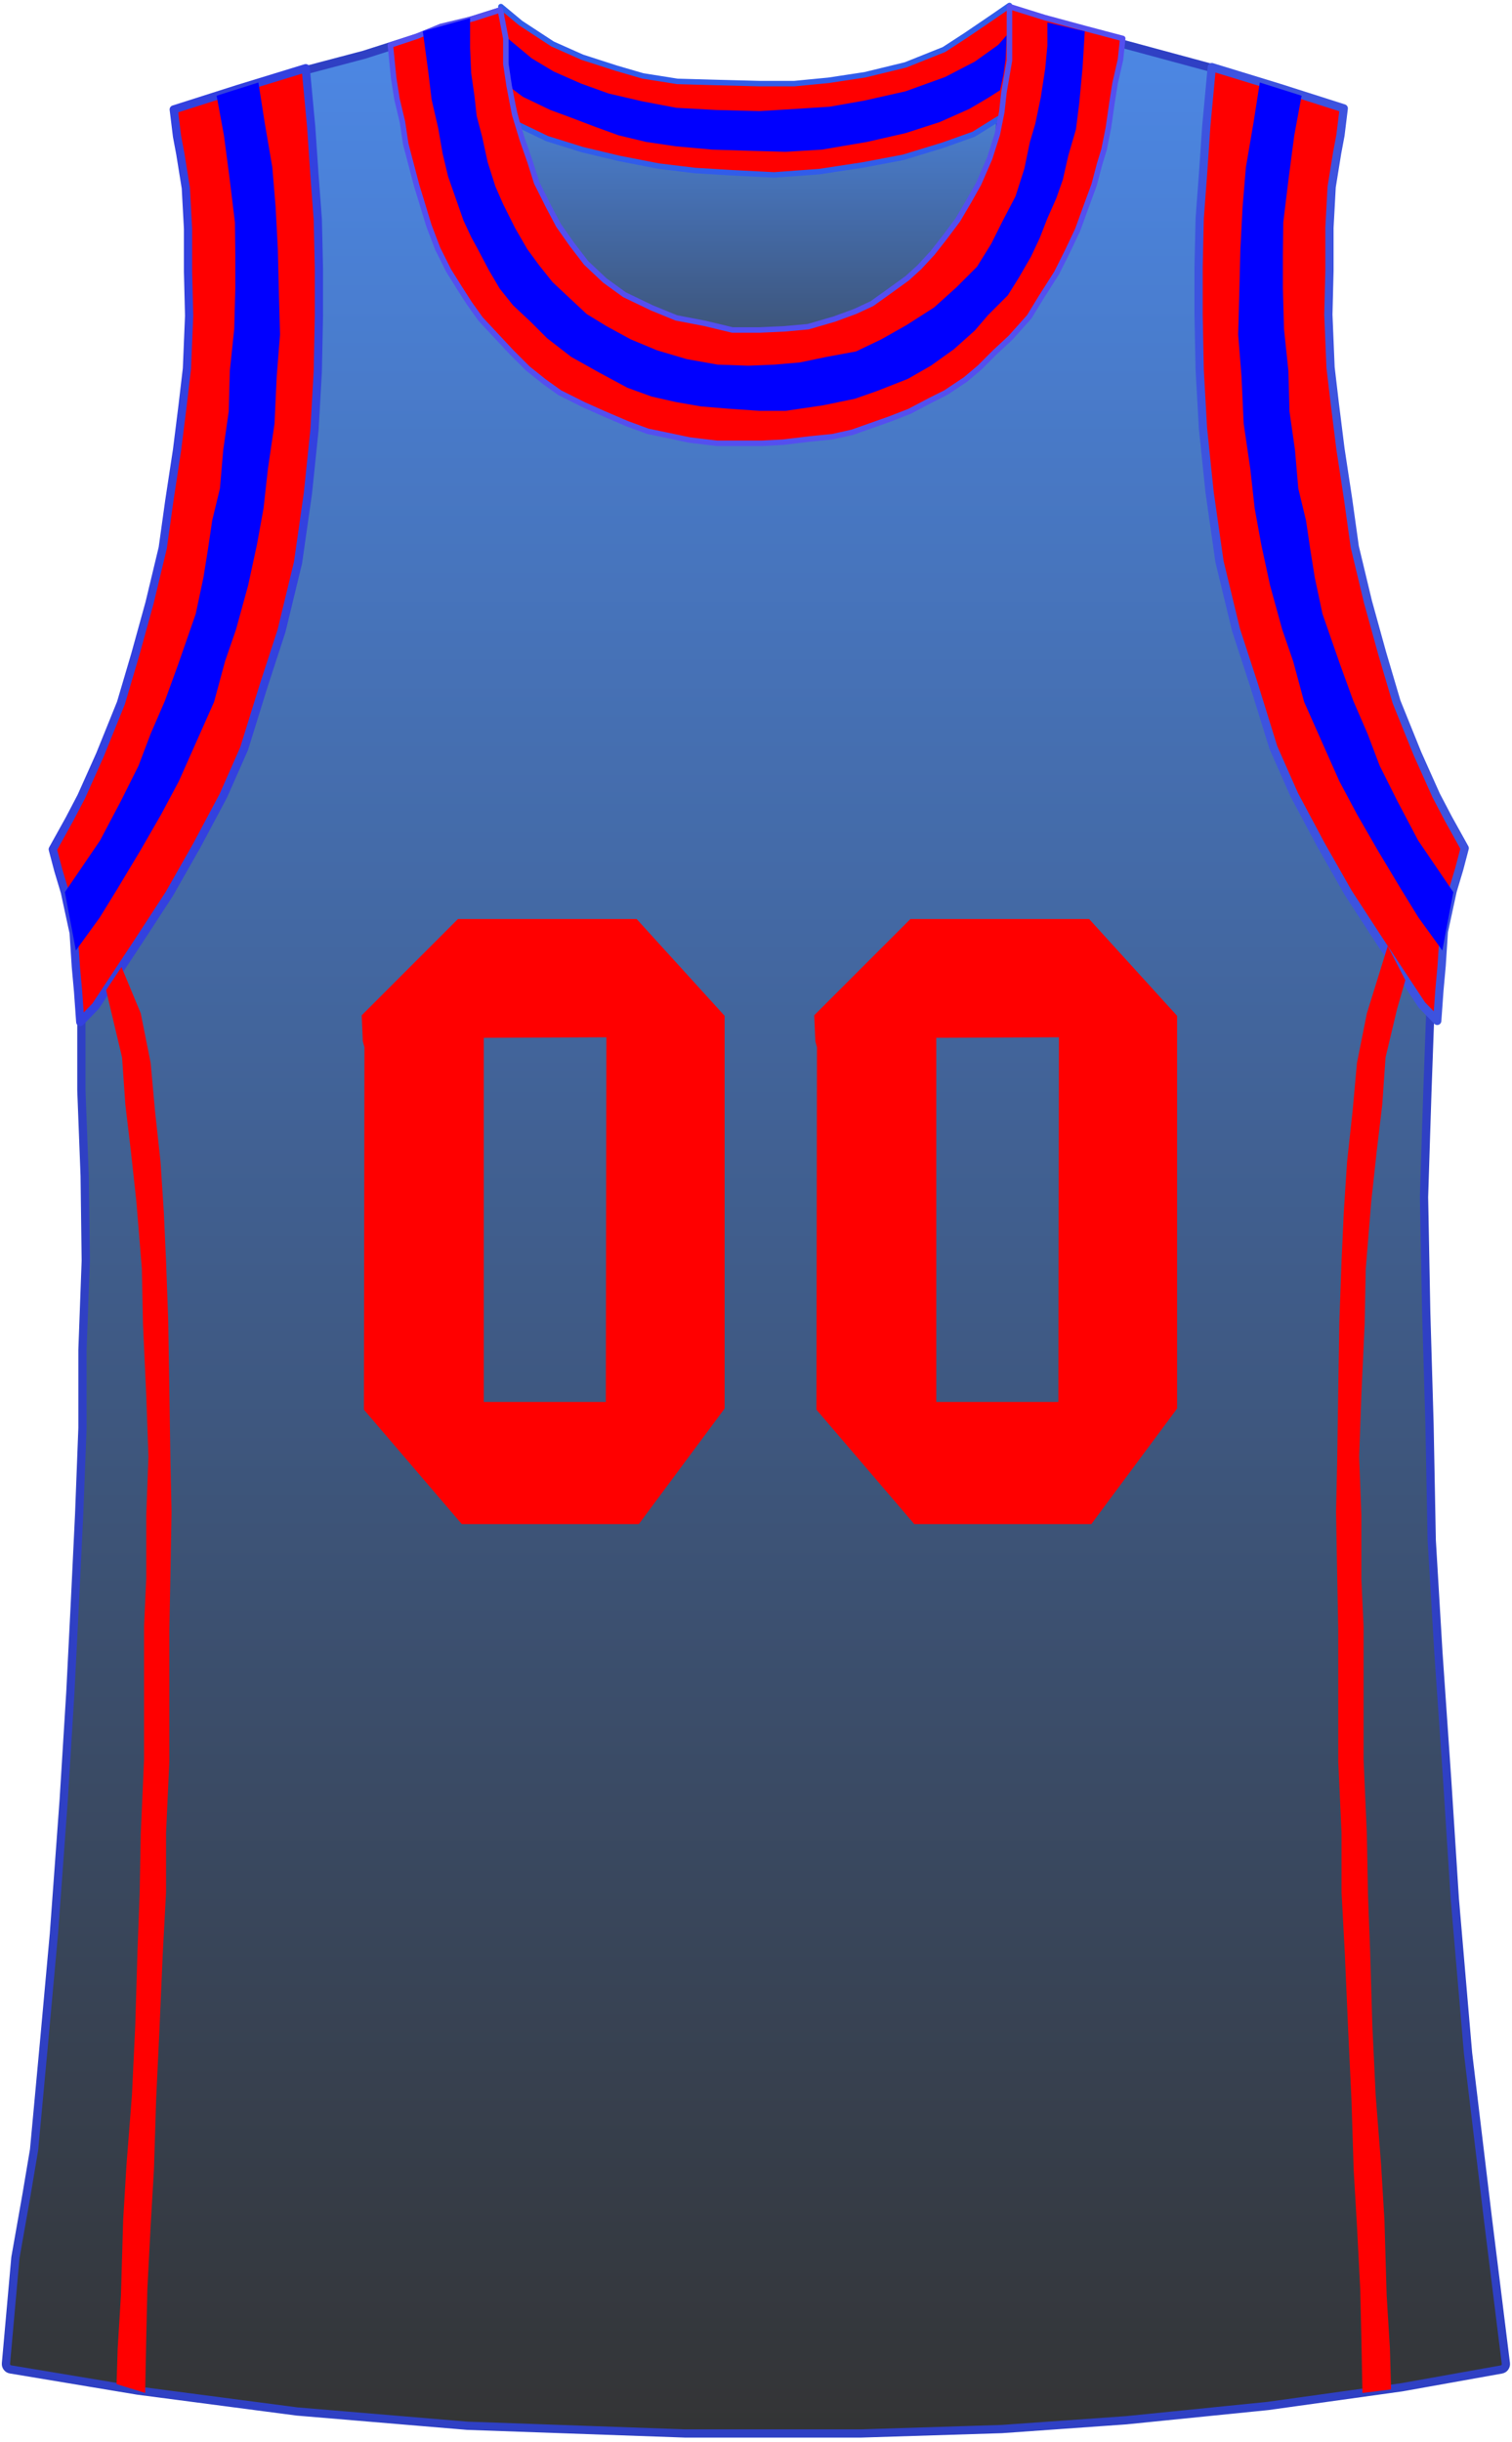 <?xml version="1.0" encoding="UTF-8" standalone="no"?>
<!DOCTYPE svg PUBLIC "-//W3C//DTD SVG 1.1//EN" "http://www.w3.org/Graphics/SVG/1.1/DTD/svg11.dtd">
<svg xmlns:xl="http://www.w3.org/1999/xlink" xmlns:dc="http://purl.org/dc/elements/1.1/" xmlns="http://www.w3.org/2000/svg" version="1.1" viewBox="-161 152 275 444" width="275" height="444">
  <defs>
    <linearGradient x1="0" x2="1" id="Gradient" gradientUnits="userSpaceOnUse">
      <stop offset="0" stop-color="#4d89e8"/>
      <stop offset="1" stop-color="#333"/>
    </linearGradient>
    <linearGradient id="Obj_Gradient" xl:href="#Gradient" gradientTransform="translate(-26.55 163) rotate(90) scale(81.8)"/>
    <linearGradient id="Obj_Gradient_2" xl:href="#Gradient" gradientTransform="translate(-23.5 153.75) rotate(90) scale(440.659)"/>
  </defs>
  <g id="Detroit_Pistons" stroke-opacity="1" fill-opacity="1" stroke-dasharray="none" fill="none" stroke="none">
    <title>Detroit Pistons</title>
    <g id="Detroit_Pistons_Layer_1">
      <title>Layer 1</title>
      <g id="Graphic_15">
        <path d="M -75.3 163 L -30.9 170.8 L -4.1 172.2 L 24.7 164.6 L 26.4 227 L -18.6 244.8 L -70.2 236.2 L -68.3 207.8 L -73.3 190.8 L -79.5 179.6 Z" fill="url(#Obj_Gradient)"/>
        <path d="M -75.3 163 L -30.9 170.8 L -4.1 172.2 L 24.7 164.6 L 26.4 227 L -18.6 244.8 L -70.2 236.2 L -68.3 207.8 L -73.3 190.8 L -79.5 179.6 Z" stroke="black" stroke-linecap="round" stroke-linejoin="round" stroke-width="1"/>
      </g>
      <g id="Graphic_14">
        <path d="M -159.086 582.762 L -136.017 586.606 C -136.006 586.608 -135.994 586.61 -135.983 586.611 L -107.023 590.406 C -107.008 590.408 -106.992 590.41 -106.977 590.411 L -76.024 593.007 C -76.008 593.009 -75.992 593.01 -75.976 593.01 L -36.418 594.409 C -36.406 594.409 -36.394 594.409 -36.382 594.409 L -4.416 594.409 C -4.405 594.409 -4.395 594.409 -4.384 594.409 L 21.18 593.61 C 21.193 593.609 21.207 593.609 21.22 593.608 L 43.785 592.01 C 43.795 592.01 43.805 592.009 43.815 592.008 L 69.581 589.411 C 69.594 589.41 69.606 589.408 69.619 589.407 L 93.981 586.012 C 93.994 586.01 94.006 586.008 94.019 586.006 L 112.067 582.776 C 112.59 582.683 112.949 582.196 112.883 581.669 L 109.6 555.211 C 109.6 555.21 109.6 555.209 109.6 555.207 L 106.002 525.226 C 106.001 525.215 106 525.204 105.999 525.192 L 103.601 497.22 C 103.6 497.213 103.6 497.206 103.599 497.199 L 102.2 475.412 C 102.2 475.41 102.2 475.408 102.2 475.407 L 100.6 452.214 C 100.6 452.211 100.6 452.208 100.6 452.204 L 99.401 432.029 C 99.4 432.016 99.4 432.003 99.4 431.989 L 99 411.014 C 99 411.011 99 411.007 99 411.004 L 98.4 390.614 C 98.4 390.611 98.4 390.608 98.4 390.604 L 98 369.635 C 98 369.618 98 369.601 98.001 369.584 L 98.6 350.811 C 98.6 350.81 98.6 350.809 98.6 350.807 L 99.397 328.683 C 99.399 328.634 99.404 328.585 99.413 328.537 L 102.229 313.358 C 102.23 313.353 102.231 313.347 102.232 313.342 L 103.324 306.851 C 103.372 306.565 103.294 306.271 103.109 306.048 L 94.965 296.2 C 94.857 296.069 94.784 295.912 94.753 295.745 L 93.231 287.567 C 93.21 287.456 93.172 287.35 93.116 287.253 L 77.541 260.046 C 77.449 259.885 77.403 259.702 77.409 259.517 L 78.599 222.229 C 78.6 222.21 78.6 222.19 78.599 222.171 L 78.201 207.032 C 78.2 207.011 78.2 206.989 78.201 206.968 L 78.597 196.683 C 78.599 196.628 78.606 196.573 78.617 196.518 L 81.216 184.017 C 81.226 183.973 81.232 183.927 81.235 183.881 L 81.952 173.303 C 81.981 172.882 81.741 172.487 81.353 172.319 L 72.281 168.372 C 72.247 168.357 72.213 168.345 72.177 168.334 L 58.647 164.155 C 58.636 164.152 58.625 164.149 58.613 164.145 L 43.843 160.153 C 43.835 160.151 43.826 160.149 43.818 160.146 L 32.443 156.754 C 32.434 156.751 32.426 156.749 32.418 156.747 L 23.952 154.454 C 23.419 154.31 22.87 154.625 22.725 155.158 C 22.712 155.206 22.703 155.255 22.697 155.304 L 22.231 159.345 C 22.231 159.348 22.23 159.352 22.23 159.355 L 21.836 163.098 C 21.832 163.133 21.83 163.168 21.83 163.203 L 21.83 166.464 C 21.83 166.521 21.825 166.579 21.816 166.635 L 21.042 171.085 C 21.034 171.128 21.029 171.172 21.028 171.216 L 20.411 186.725 C 20.404 186.905 20.348 187.08 20.25 187.231 L 14.867 195.497 C 14.823 195.565 14.77 195.628 14.71 195.684 L 6.225 203.577 C 6.208 203.592 6.191 203.607 6.174 203.621 L -1.092 209.512 C -1.164 209.571 -1.243 209.618 -1.328 209.655 L -9.402 213.115 C -9.533 213.171 -9.673 213.199 -9.815 213.196 L -20.379 213 C -20.393 213 -20.407 213 -20.421 213 L -28.862 213.197 C -28.954 213.199 -29.045 213.188 -29.134 213.166 L -36.724 211.219 C -36.775 211.207 -36.826 211.198 -36.878 211.193 L -44.927 210.426 C -45.106 210.409 -45.277 210.344 -45.422 210.238 L -52.485 205.084 C -52.561 205.028 -52.629 204.962 -52.687 204.888 L -64.128 190.093 C -64.176 190.031 -64.216 189.964 -64.248 189.893 L -68.684 180.057 C -68.76 179.889 -68.788 179.703 -68.764 179.52 L -67.587 170.287 C -67.576 170.196 -67.576 170.104 -67.59 170.013 L -68.959 160.823 C -68.966 160.775 -68.97 160.725 -68.97 160.676 L -68.97 155.113 C -68.97 154.56 -69.417 154.113 -69.97 154.113 C -70.071 154.113 -70.172 154.128 -70.269 154.159 L -75.968 155.95 C -75.969 155.95 -75.97 155.95 -75.971 155.951 L -84.769 158.75 C -84.769 158.75 -84.77 158.75 -84.77 158.75 L -94.745 161.942 C -94.761 161.947 -94.778 161.952 -94.795 161.957 L -105.359 164.747 C -105.366 164.749 -105.373 164.751 -105.38 164.753 L -115.759 167.747 C -115.766 167.749 -115.773 167.751 -115.78 167.753 L -121.975 169.689 C -122.103 169.729 -122.222 169.795 -122.325 169.882 L -127.016 173.873 C -127.257 174.079 -127.387 174.387 -127.365 174.703 L -127.002 179.969 C -127.001 179.99 -126.999 180.01 -126.996 180.031 L -126.009 187.535 C -126.003 187.578 -126 187.622 -126 187.666 L -126 194.743 C -126 194.781 -125.998 194.819 -125.993 194.857 L -124.609 206.92 C -124.603 206.973 -124.601 207.027 -124.604 207.081 L -125.196 219.722 C -125.199 219.774 -125.197 219.826 -125.191 219.878 L -123.431 235.918 C -123.411 236.102 -123.442 236.289 -123.522 236.456 L -129.122 248.236 C -129.174 248.345 -129.205 248.461 -129.215 248.581 L -129.985 257.618 C -129.995 257.738 -130.027 257.856 -130.079 257.965 L -134.35 266.895 C -134.383 266.965 -134.408 267.038 -134.425 267.114 L -137.964 283.433 C -137.988 283.544 -138.03 283.649 -138.089 283.745 L -145.86 296.372 C -145.932 296.489 -145.979 296.621 -145.999 296.758 L -147.392 306.739 C -147.397 306.78 -147.4 306.821 -147.401 306.861 L -147.599 319.361 C -147.6 319.393 -147.599 319.425 -147.596 319.457 L -146.203 336.769 C -146.201 336.796 -146.2 336.823 -146.2 336.849 L -146.2 350.19 C -146.2 350.203 -146.2 350.216 -146.199 350.228 L -145.6 365.797 C -145.6 365.805 -145.6 365.813 -145.6 365.822 L -145.4 381.184 C -145.4 381.201 -145.4 381.218 -145.401 381.234 L -145.999 397.391 C -146 397.403 -146 397.415 -146 397.428 L -146 411.59 C -146 411.603 -146 411.616 -146.001 411.628 L -146.6 427.204 C -146.6 427.208 -146.6 427.211 -146.6 427.214 L -147.4 443.808 C -147.4 443.809 -147.4 443.81 -147.4 443.81 L -148.2 459.604 C -148.2 459.607 -148.2 459.611 -148.2 459.615 L -149.4 479.004 C -149.4 479.007 -149.4 479.011 -149.4 479.015 L -151.199 503.6 C -151.2 503.606 -151.2 503.612 -151.201 503.618 L -153 523.408 C -153 523.409 -153 523.41 -153 523.41 L -154.797 542.772 C -154.799 542.797 -154.802 542.821 -154.806 542.846 L -156.169 550.946 C -156.169 550.949 -156.17 550.951 -156.17 550.954 L -158.193 562.406 C -158.198 562.435 -158.201 562.463 -158.204 562.491 L -159.918 581.686 C -159.964 582.207 -159.602 582.676 -159.086 582.762 Z" fill="url(#Obj_Gradient_2)"/>
        <path d="M -159.086 582.762 L -136.017 586.606 C -136.006 586.608 -135.994 586.61 -135.983 586.611 L -107.023 590.406 C -107.008 590.408 -106.992 590.41 -106.977 590.411 L -76.024 593.007 C -76.008 593.009 -75.992 593.01 -75.976 593.01 L -36.418 594.409 C -36.406 594.409 -36.394 594.409 -36.382 594.409 L -4.416 594.409 C -4.405 594.409 -4.395 594.409 -4.384 594.409 L 21.18 593.61 C 21.193 593.609 21.207 593.609 21.22 593.608 L 43.785 592.01 C 43.795 592.01 43.805 592.009 43.815 592.008 L 69.581 589.411 C 69.594 589.41 69.606 589.408 69.619 589.407 L 93.981 586.012 C 93.994 586.01 94.006 586.008 94.019 586.006 L 112.067 582.776 C 112.59 582.683 112.949 582.196 112.883 581.669 L 109.6 555.211 C 109.6 555.21 109.6 555.209 109.6 555.207 L 106.002 525.226 C 106.001 525.215 106 525.204 105.999 525.192 L 103.601 497.22 C 103.6 497.213 103.6 497.206 103.599 497.199 L 102.2 475.412 C 102.2 475.41 102.2 475.408 102.2 475.407 L 100.6 452.214 C 100.6 452.211 100.6 452.208 100.6 452.204 L 99.401 432.029 C 99.4 432.016 99.4 432.003 99.4 431.989 L 99 411.014 C 99 411.011 99 411.007 99 411.004 L 98.4 390.614 C 98.4 390.611 98.4 390.608 98.4 390.604 L 98 369.635 C 98 369.618 98 369.601 98.001 369.584 L 98.6 350.811 C 98.6 350.81 98.6 350.809 98.6 350.807 L 99.397 328.683 C 99.399 328.634 99.404 328.585 99.413 328.537 L 102.229 313.358 C 102.23 313.353 102.231 313.347 102.232 313.342 L 103.324 306.851 C 103.372 306.565 103.294 306.271 103.109 306.048 L 94.965 296.2 C 94.857 296.069 94.784 295.912 94.753 295.745 L 93.231 287.567 C 93.21 287.456 93.172 287.35 93.116 287.253 L 77.541 260.046 C 77.449 259.885 77.403 259.702 77.409 259.517 L 78.599 222.229 C 78.6 222.21 78.6 222.19 78.599 222.171 L 78.201 207.032 C 78.2 207.011 78.2 206.989 78.201 206.968 L 78.597 196.683 C 78.599 196.628 78.606 196.573 78.617 196.518 L 81.216 184.017 C 81.226 183.973 81.232 183.927 81.235 183.881 L 81.952 173.303 C 81.981 172.882 81.741 172.487 81.353 172.319 L 72.281 168.372 C 72.247 168.357 72.213 168.345 72.177 168.334 L 58.647 164.155 C 58.636 164.152 58.625 164.149 58.613 164.145 L 43.843 160.153 C 43.835 160.151 43.826 160.149 43.818 160.146 L 32.443 156.754 C 32.434 156.751 32.426 156.749 32.418 156.747 L 23.952 154.454 C 23.419 154.31 22.87 154.625 22.725 155.158 C 22.712 155.206 22.703 155.255 22.697 155.304 L 22.231 159.345 C 22.231 159.348 22.23 159.352 22.23 159.355 L 21.836 163.098 C 21.832 163.133 21.83 163.168 21.83 163.203 L 21.83 166.464 C 21.83 166.521 21.825 166.579 21.816 166.635 L 21.042 171.085 C 21.034 171.128 21.029 171.172 21.028 171.216 L 20.411 186.725 C 20.404 186.905 20.348 187.08 20.25 187.231 L 14.867 195.497 C 14.823 195.565 14.77 195.628 14.71 195.684 L 6.225 203.577 C 6.208 203.592 6.191 203.607 6.174 203.621 L -1.092 209.512 C -1.164 209.571 -1.243 209.618 -1.328 209.655 L -9.402 213.115 C -9.533 213.171 -9.673 213.199 -9.815 213.196 L -20.379 213 C -20.393 213 -20.407 213 -20.421 213 L -28.862 213.197 C -28.954 213.199 -29.045 213.188 -29.134 213.166 L -36.724 211.219 C -36.775 211.207 -36.826 211.198 -36.878 211.193 L -44.927 210.426 C -45.106 210.409 -45.277 210.344 -45.422 210.238 L -52.485 205.084 C -52.561 205.028 -52.629 204.962 -52.687 204.888 L -64.128 190.093 C -64.176 190.031 -64.216 189.964 -64.248 189.893 L -68.684 180.057 C -68.76 179.889 -68.788 179.703 -68.764 179.52 L -67.587 170.287 C -67.576 170.196 -67.576 170.104 -67.59 170.013 L -68.959 160.823 C -68.966 160.775 -68.97 160.725 -68.97 160.676 L -68.97 155.113 C -68.97 154.56 -69.417 154.113 -69.97 154.113 C -70.071 154.113 -70.172 154.128 -70.269 154.159 L -75.968 155.95 C -75.969 155.95 -75.97 155.95 -75.971 155.951 L -84.769 158.75 C -84.769 158.75 -84.77 158.75 -84.77 158.75 L -94.745 161.942 C -94.761 161.947 -94.778 161.952 -94.795 161.957 L -105.359 164.747 C -105.366 164.749 -105.373 164.751 -105.38 164.753 L -115.759 167.747 C -115.766 167.749 -115.773 167.751 -115.78 167.753 L -121.975 169.689 C -122.103 169.729 -122.222 169.795 -122.325 169.882 L -127.016 173.873 C -127.257 174.079 -127.387 174.387 -127.365 174.703 L -127.002 179.969 C -127.001 179.99 -126.999 180.01 -126.996 180.031 L -126.009 187.535 C -126.003 187.578 -126 187.622 -126 187.666 L -126 194.743 C -126 194.781 -125.998 194.819 -125.993 194.857 L -124.609 206.92 C -124.603 206.973 -124.601 207.027 -124.604 207.081 L -125.196 219.722 C -125.199 219.774 -125.197 219.826 -125.191 219.878 L -123.431 235.918 C -123.411 236.102 -123.442 236.289 -123.522 236.456 L -129.122 248.236 C -129.174 248.345 -129.205 248.461 -129.215 248.581 L -129.985 257.618 C -129.995 257.738 -130.027 257.856 -130.079 257.965 L -134.35 266.895 C -134.383 266.965 -134.408 267.038 -134.425 267.114 L -137.964 283.433 C -137.988 283.544 -138.03 283.649 -138.089 283.745 L -145.86 296.372 C -145.932 296.489 -145.979 296.621 -145.999 296.758 L -147.392 306.739 C -147.397 306.78 -147.4 306.821 -147.401 306.861 L -147.599 319.361 C -147.6 319.393 -147.599 319.425 -147.596 319.457 L -146.203 336.769 C -146.201 336.796 -146.2 336.823 -146.2 336.849 L -146.2 350.19 C -146.2 350.203 -146.2 350.216 -146.199 350.228 L -145.6 365.797 C -145.6 365.805 -145.6 365.813 -145.6 365.822 L -145.4 381.184 C -145.4 381.201 -145.4 381.218 -145.401 381.234 L -145.999 397.391 C -146 397.403 -146 397.415 -146 397.428 L -146 411.59 C -146 411.603 -146 411.616 -146.001 411.628 L -146.6 427.204 C -146.6 427.208 -146.6 427.211 -146.6 427.214 L -147.4 443.808 C -147.4 443.809 -147.4 443.81 -147.4 443.81 L -148.2 459.604 C -148.2 459.607 -148.2 459.611 -148.2 459.615 L -149.4 479.004 C -149.4 479.007 -149.4 479.011 -149.4 479.015 L -151.199 503.6 C -151.2 503.606 -151.2 503.612 -151.201 503.618 L -153 523.408 C -153 523.409 -153 523.41 -153 523.41 L -154.797 542.772 C -154.799 542.797 -154.802 542.821 -154.806 542.846 L -156.169 550.946 C -156.169 550.949 -156.17 550.951 -156.17 550.954 L -158.193 562.406 C -158.198 562.435 -158.201 562.463 -158.204 562.491 L -159.918 581.686 C -159.964 582.207 -159.602 582.676 -159.086 582.762 Z" stroke="#2f40c4" stroke-linecap="round" stroke-linejoin="round" stroke-width="1.5"/>
      </g>
      <g id="Graphic_13">
        <path d="M -69.9 153.2 L -69.7 157 L -69.1 163 L -68.5 168.2 L -67.5 172.2 L -66.9 174.6 L -61.5 177.2 L -55.1 179.2 L -48.4 180.8 L -41.2 182.2 L -34.6 183 L -28 183.4 L -20.2 183.8 L -12 183.2 L -4.1 182 L 3.3 180.6 L 10.5 178.4 L 16.1 176.4 L 20.6 173.6 L 22.8 173 L 23.6 165.4 L 22.7 161.4 L 22.9 156.2 L 22.6 153 L 19.7 155 L 14.7 158.4 L 10.7 161 L 3.7 163.8 L -3.7 165.6 L -10.3 166.6 L -16.5 167.2 L -22.9 167.2 L -30.7 167 L -37.8 166.8 L -44.1 165.8 L -48.9 164.4 L -55.1 162.4 L -60.5 160 L -66.3 156.2 Z" fill="red"/>
        <path d="M -69.9 153.2 L -69.7 157 L -69.1 163 L -68.5 168.2 L -67.5 172.2 L -66.9 174.6 L -61.5 177.2 L -55.1 179.2 L -48.4 180.8 L -41.2 182.2 L -34.6 183 L -28 183.4 L -20.2 183.8 L -12 183.2 L -4.1 182 L 3.3 180.6 L 10.5 178.4 L 16.1 176.4 L 20.6 173.6 L 22.8 173 L 23.6 165.4 L 22.7 161.4 L 22.9 156.2 L 22.6 153 L 19.7 155 L 14.7 158.4 L 10.7 161 L 3.7 163.8 L -3.7 165.6 L -10.3 166.6 L -16.5 167.2 L -22.9 167.2 L -30.7 167 L -37.8 166.8 L -44.1 165.8 L -48.9 164.4 L -55.1 162.4 L -60.5 160 L -66.3 156.2 Z" stroke="#315cea" stroke-linecap="round" stroke-linejoin="round" stroke-width="1"/>
      </g>
      <g id="Graphic_12">
        <path d="M -69.1 158.6 L -68.5 164.8 L -68.3 167.8 L -65.9 169.6 L -60.9 172 L -57.1 173.4 L -52.9 175 L -48.5 176.6 L -43.5 177.8 L -38.1 178.6 L -31.5 179.2 L -25.1 179.4 L -18.1 179.6 L -11.5 179.2 L -3.3 177.8 L 3.7 176.2 L 9.9 174.2 L 15.3 171.8 L 18.7 169.8 L 20.9 168.4 L 21.5 165.6 L 21.9 162.8 L 22.1 158.4 L 20.7 160 L 20.5 160.2 L 16.3 163.2 L 10.9 166 L 3.7 168.6 L -3.819 170.292 L -10.1 171.4 L -16.3 171.8 L -22.9 172.2 L -30.7 172 L -38 171.6 L -44.219 170.413 L -50.3 169 L -55.3 167.2 L -60.3 165 L -64.3 162.6 Z" fill="blue"/>
      </g>
      <g id="Graphic_11">
        <path d="M -90 160.2 L -85.2 158.6 L -80.8 156.8 L -75 155.4 L -70 153.8 L -69 159 L -69 163.6 L -68.4 167.6 L -67.4 172.8 L -66 177.4 L -64.6 181.4 L -63.4 185.2 L -61.2 189.6 L -59.4 193 L -57 196.4 L -54.4 199.793 L -51 202.993 L -47.4 205.593 L -42.4 207.993 L -38 209.793 L -32.8 210.793 L -27.8 211.993 L -22.8 211.993 L -18.4 211.793 L -14 211.393 L -9.2 209.993 L -5.4 208.593 L -2.4 207.193 L .4 205.193 L 4 202.593 L 6.2 200.593 L 8.6 197.993 L 10.8 195.193 L 13.2 191.993 L 15.2 188.593 L 17 185.393 L 19 180.793 L 20.4 176.393 L 21.2 172.393 L 21.6 168.8 L 22.6 162.993 L 22.6 159.393 L 22.6 155.793 L 22.6 153.193 L 29 155.193 L 36.4 157.193 L 43.2 158.993 L 42.8 162.793 L 41.8 167.193 L 41.2 170.993 L 40.6 175.193 L 39.8 179.193 L 39 181.793 L 38 185.593 L 36.6 189.393 L 35 193.793 L 33.2 197.593 L 31.2 201.593 L 28.4 205.993 L 26.2 209.593 L 22.8 213.393 L 20 215.993 L 17.2 218.793 L 14.6 220.993 L 11 223.393 L 8.2 224.793 L 4.4 226.793 L .8 228.193 L -2.6 229.393 L -6 230.593 L -9.6 231.393 L -13.6 231.793 L -18.6 232.393 L -22.4 232.593 L -27 232.593 L -30.6 232.593 L -35.6 231.993 L -39.4 231.193 L -43.2 230.4 L -47 229 L -51.2 227.2 L -54.8 225.593 L -59.2 223.393 L -62 221.393 L -65 218.993 L -68 215.993 L -70.8 212.993 L -73.6 209.993 L -75.6 207.193 L -77.4 204.393 L -79.4 201.193 L -81.4 197.193 L -83 192.993 L -84.4 188.393 L -85.2 185.793 L -86.2 181.993 L -87.2 178.193 L -87.8 174.193 L -88.8 169.993 L -89.4 166.193 Z" fill="red"/>
        <path d="M -90 160.2 L -85.2 158.6 L -80.8 156.8 L -75 155.4 L -70 153.8 L -69 159 L -69 163.6 L -68.4 167.6 L -67.4 172.8 L -66 177.4 L -64.6 181.4 L -63.4 185.2 L -61.2 189.6 L -59.4 193 L -57 196.4 L -54.4 199.793 L -51 202.993 L -47.4 205.593 L -42.4 207.993 L -38 209.793 L -32.8 210.793 L -27.8 211.993 L -22.8 211.993 L -18.4 211.793 L -14 211.393 L -9.2 209.993 L -5.4 208.593 L -2.4 207.193 L .4 205.193 L 4 202.593 L 6.2 200.593 L 8.6 197.993 L 10.8 195.193 L 13.2 191.993 L 15.2 188.593 L 17 185.393 L 19 180.793 L 20.4 176.393 L 21.2 172.393 L 21.6 168.8 L 22.6 162.993 L 22.6 159.393 L 22.6 155.793 L 22.6 153.193 L 29 155.193 L 36.4 157.193 L 43.2 158.993 L 42.8 162.793 L 41.8 167.193 L 41.2 170.993 L 40.6 175.193 L 39.8 179.193 L 39 181.793 L 38 185.593 L 36.6 189.393 L 35 193.793 L 33.2 197.593 L 31.2 201.593 L 28.4 205.993 L 26.2 209.593 L 22.8 213.393 L 20 215.993 L 17.2 218.793 L 14.6 220.993 L 11 223.393 L 8.2 224.793 L 4.4 226.793 L .8 228.193 L -2.6 229.393 L -6 230.593 L -9.6 231.393 L -13.6 231.793 L -18.6 232.393 L -22.4 232.593 L -27 232.593 L -30.6 232.593 L -35.6 231.993 L -39.4 231.193 L -43.2 230.4 L -47 229 L -51.2 227.2 L -54.8 225.593 L -59.2 223.393 L -62 221.393 L -65 218.993 L -68 215.993 L -70.8 212.993 L -73.6 209.993 L -75.6 207.193 L -77.4 204.393 L -79.4 201.193 L -81.4 197.193 L -83 192.993 L -84.4 188.393 L -85.2 185.793 L -86.2 181.993 L -87.2 178.193 L -87.8 174.193 L -88.8 169.993 L -89.4 166.193 Z" stroke="#544fef" stroke-linecap="round" stroke-linejoin="round" stroke-width="1"/>
      </g>
      <g id="Graphic_10">
        <path d="M -84.101 157.689 L -75.501 155.289 L -75.501 160.689 L -75.301 165.289 L -74.701 169.489 L -74.301 173.089 L -73.301 176.889 L -72.301 181.489 L -70.901 185.889 L -69.501 189.089 L -67.301 193.489 L -65.101 197.289 L -62.901 200.289 L -60.501 203.289 L -57.301 206.289 L -54.301 209.089 L -50.701 211.289 L -46.301 213.689 L -41.501 215.689 L -36.101 217.289 L -30.501 218.289 L -24.901 218.489 L -20.101 218.289 L -15.501 217.889 L -10.701 216.889 L -5.301 215.889 L -.701 213.689 L 3.899 211.089 L 8.899 207.889 L 12.899 204.289 L 16.699 200.489 L 19.299 196.289 L 21.299 192.289 L 23.699 187.689 L 25.299 182.689 L 26.299 177.889 L 27.299 174.489 L 28.299 169.689 L 29.099 164.489 L 29.499 160.289 L 29.499 156.089 L 36.299 157.689 L 35.899 164.289 L 35.299 170.689 L 34.699 175.489 L 33.299 180.289 L 32.299 184.689 L 31.099 188.089 L 29.499 191.689 L 28.099 195.289 L 26.499 198.689 L 24.299 202.489 L 22.299 205.689 L 18.699 209.289 L 16.299 212.089 L 12.499 215.489 L 8.299 218.489 L 4.099 220.889 L -1.501 223.089 L -5.501 224.489 L -11.301 225.689 L -18.101 226.689 L -22.901 226.689 L -28.701 226.289 L -33.501 225.889 L -38.101 225.089 L -42.501 224.089 L -46.901 222.489 L -52.101 219.689 L -57.101 216.889 L -61.501 213.489 L -64.501 210.489 L -67.701 207.489 L -70.101 204.489 L -72.101 201.089 L -74.101 197.289 L -75.301 195.089 L -76.701 192.089 L -78.101 188.089 L -79.501 184.089 L -80.501 179.889 L -81.301 175.289 L -82.501 170.089 L -83.101 165.089 Z" fill="blue"/>
      </g>
      <g id="Graphic_9">
        <path d="M -129.4 171.9 L -117.8 168.2 L -105.4 164.4 L -104.4 175.1 L -103.8 183.9 L -103.2 191.9 L -103 200.7 L -103 209.5 L -103.2 219.5 L -103.8 230.1 L -105 241.7 L -106.8 254.3 L -109.8 266.7 L -113 276.5 L -116.6 288.1 L -120.4 296.7 L -125.2 305.7 L -130.2 314.5 L -135.8 323.1 L -143.6 334.9 L -146.4 337.8 L -146.8 332.2 L -147.2 327.8 L -147.6 321.6 L -149.2 314.2 L -150.4 310.2 L -151.4 306.4 L -148.4 301 L -146.2 296.8 L -142.8 289.2 L -139 279.8 L -136.4 271 L -133.8 261.6 L -131.4 251.6 L -130.2 243 L -128.8 233.8 L -127.8 225.8 L -127 219 L -126.6 209.4 L -126.8 201.4 L -126.8 193.6 L -127.2 186.2 L -128.2 180 L -128.8 176.8 Z" fill="red"/>
        <path d="M -129.4 171.9 L -117.8 168.2 L -105.4 164.4 L -104.4 175.1 L -103.8 183.9 L -103.2 191.9 L -103 200.7 L -103 209.5 L -103.2 219.5 L -103.8 230.1 L -105 241.7 L -106.8 254.3 L -109.8 266.7 L -113 276.5 L -116.6 288.1 L -120.4 296.7 L -125.2 305.7 L -130.2 314.5 L -135.8 323.1 L -143.6 334.9 L -146.4 337.8 L -146.8 332.2 L -147.2 327.8 L -147.6 321.6 L -149.2 314.2 L -150.4 310.2 L -151.4 306.4 L -148.4 301 L -146.2 296.8 L -142.8 289.2 L -139 279.8 L -136.4 271 L -133.8 261.6 L -131.4 251.6 L -130.2 243 L -128.8 233.8 L -127.8 225.8 L -127 219 L -126.6 209.4 L -126.8 201.4 L -126.8 193.6 L -127.2 186.2 L -128.2 180 L -128.8 176.8 Z" stroke="#3341df" stroke-linecap="round" stroke-linejoin="round" stroke-width="1.5"/>
      </g>
      <g id="Graphic_8">
        <path d="M -121.6 169.4 L -114 167 L -112.87 174.224 L -111.47 182.424 L -110.87 189.624 L -110.47 197.224 L -110.27 205.424 L -110.07 212.824 L -110.67 220.424 L -111.07 229.024 L -112.27 237.224 L -113.07 244.424 L -114.27 251.024 L -115.87 258.424 L -118.07 266.424 L -120.07 272.224 L -122.07 279.624 L -125.27 286.824 L -128.47 294.024 L -131.67 300.024 L -135.47 306.624 L -139.67 313.624 L -142.87 318.824 L -147.2 324.8 L -149.2 314.2 L -142.8 304.8 L -139 297.6 L -135.8 291.2 L -133.6 285.4 L -131 279.4 L -128.6 272.8 L -125.4 263.6 L -124 257 L -123.2 252 L -122.4 246.6 L -121 240.8 L -120.4 233.8 L -119.4 226.8 L -119.2 219.4 L -118.4 211.8 L -118.2 204.4 L -118.2 198.4 L -118.27 192.424 L -119.27 184.224 L -120.27 176.624 Z" fill="blue"/>
      </g>
      <g id="Graphic_7">
        <path d="M 83.4 171.7 L 71.8 168 L 59.4 164.2 L 58.4 174.9 L 57.8 183.7 L 57.2 191.7 L 57 200.5 L 57 209.3 L 57.2 219.3 L 57.8 229.9 L 59 241.5 L 60.8 254.1 L 63.8 266.5 L 67 276.3 L 70.6 287.9 L 74.4 296.5 L 79.2 305.5 L 84.2 314.3 L 89.8 322.9 L 97.6 334.7 L 100.4 337.6 L 100.8 332 L 101.2 327.6 L 101.6 321.4 L 103.2 314 L 104.4 310 L 105.4 306.2 L 102.4 300.8 L 100.2 296.6 L 96.8 289 L 93 279.6 L 90.4 270.8 L 87.8 261.4 L 85.4 251.4 L 84.2 242.8 L 82.8 233.6 L 81.8 225.6 L 81 218.8 L 80.6 209.2 L 80.8 201.2 L 80.8 193.4 L 81.2 186 L 82.2 179.8 L 82.8 176.6 Z" fill="red"/>
        <path d="M 83.4 171.7 L 71.8 168 L 59.4 164.2 L 58.4 174.9 L 57.8 183.7 L 57.2 191.7 L 57 200.5 L 57 209.3 L 57.2 219.3 L 57.8 229.9 L 59 241.5 L 60.8 254.1 L 63.8 266.5 L 67 276.3 L 70.6 287.9 L 74.4 296.5 L 79.2 305.5 L 84.2 314.3 L 89.8 322.9 L 97.6 334.7 L 100.4 337.6 L 100.8 332 L 101.2 327.6 L 101.6 321.4 L 103.2 314 L 104.4 310 L 105.4 306.2 L 102.4 300.8 L 100.2 296.6 L 96.8 289 L 93 279.6 L 90.4 270.8 L 87.8 261.4 L 85.4 251.4 L 84.2 242.8 L 82.8 233.6 L 81.8 225.6 L 81 218.8 L 80.6 209.2 L 80.8 201.2 L 80.8 193.4 L 81.2 186 L 82.2 179.8 L 82.8 176.6 Z" stroke="#3d53df" stroke-linecap="round" stroke-linejoin="round" stroke-width="1.5"/>
      </g>
      <g id="Graphic_6">
        <path d="M 75.73 169.4 L 68.13 167 L 67 174.224 L 65.6 182.424 L 65 189.624 L 64.6 197.224 L 64.4 205.424 L 64.2 212.824 L 64.8 220.424 L 65.2 229.024 L 66.4 237.224 L 67.2 244.424 L 68.4 251.024 L 70 258.424 L 72.2 266.424 L 74.2 272.224 L 76.2 279.624 L 79.4 286.824 L 82.6 294.024 L 85.8 300.024 L 89.6 306.624 L 93.8 313.624 L 97 318.824 L 101.33 324.8 L 103.33 314.2 L 96.93 304.8 L 93.13 297.6 L 89.93 291.2 L 87.73 285.4 L 85.13 279.4 L 82.73 272.8 L 79.53 263.6 L 78.13 257 L 77.33 252 L 76.53 246.6 L 75.13 240.8 L 74.53 233.8 L 73.53 226.8 L 73.33 219.4 L 72.53 211.8 L 72.33 204.4 L 72.33 198.4 L 72.4 192.424 L 73.4 184.224 L 74.4 176.624 Z" fill="blue"/>
      </g>
      <g id="Graphic_5">
        <path d="M -95.212 336.58 L -77.712 319.08 L -45.212 319.08 L -29.212 336.68 L -29.212 408.08 L -44.812 429.08 L -77.012 429.08 L -94.812 408.28 L -94.712 341.08 L -73.012 340.68 L -73.012 406.88 L -50.812 406.88 L -50.712 340.58 L -73.412 340.68 L -94.212 344.28 L -95.012 341.28 Z" fill="red"/>
      </g>
      <g id="Graphic_4">
        <path d="M -140.9 335.4 L -138.8 344.238 L -138.2 352.838 L -137.2 361.238 L -136.2 370.438 L -135.2 382.638 L -135 392.638 L -134.4 405.638 L -134 416.838 L -134.4 427.438 L -134.4 439.038 L -134.8 447.638 L -134.8 461.438 L -134.8 471.838 L -135.4 485.438 L -135.6 496.238 L -136 506.838 L -136.4 520.238 L -137 532.838 L -138 545.638 L -138.6 555.638 L -139 569.238 L -139.6 579.038 L -139.8 585.438 L -134.6 587.038 L -134.4 577.038 L -134.2 568.238 L -133.6 556.638 L -133 546.438 L -132.6 533.638 L -132 521.038 L -131.4 507.238 L -130.8 496.038 L -130.8 485.238 L -130.2 472.238 L -130.2 461.638 L -130.2 448.238 L -130 438.038 L -129.8 426.838 L -130 417.838 L -130.2 404.838 L -130.4 392.238 L -130.8 381.238 L -131.2 372.438 L -131.8 363.238 L -132.8 354.038 L -133.6 345.238 L -135.4 336.238 L -138.9 327.8 L -141.7 332 Z" fill="red"/>
      </g>
      <g id="Graphic_3">
        <path d="M 93.1 335.412 L 91 344.25 L 90.4 352.85 L 89.4 361.25 L 88.4 370.45 L 87.4 382.65 L 87.2 392.65 L 86.6 405.65 L 86.2 416.85 L 86.6 427.45 L 86.6 439.05 L 87 447.65 L 87 461.45 L 87 471.85 L 87.6 485.45 L 87.8 496.25 L 88.2 506.85 L 88.6 520.25 L 89.2 532.85 L 90.2 545.65 L 90.8 555.65 L 91.2 569.25 L 91.8 579.05 L 92 586.4 L 86.8 587.05 L 86.6 577.05 L 86.4 568.25 L 85.8 556.65 L 85.2 546.45 L 84.8 533.65 L 84.2 521.05 L 83.6 507.25 L 83 496.05 L 83 485.25 L 82.4 472.25 L 82.4 461.65 L 82.4 448.25 L 82.2 438.05 L 82 426.85 L 82.2 417.85 L 82.4 404.85 L 82.6 392.25 L 83 381.25 L 83.4 372.45 L 84 363.25 L 85 354.05 L 85.8 345.25 L 87.6 336.25 L 91.4 324 L 94.6 330.2 Z" fill="red"/>
      </g>
      <g id="Graphic_2">
        <path d="M -12.911 336.58 L 4.589 319.08 L 37.089 319.08 L 53.089 336.68 L 53.089 408.08 L 37.489 429.08 L 5.289 429.08 L -12.511 408.28 L -12.411 341.08 L 9.289 340.68 L 9.289 406.88 L 31.489 406.88 L 31.589 340.58 L 8.889 340.68 L -11.911 344.28 L -12.711 341.28 Z" fill="red"/>
      </g>
    </g>
  </g>
</svg>
